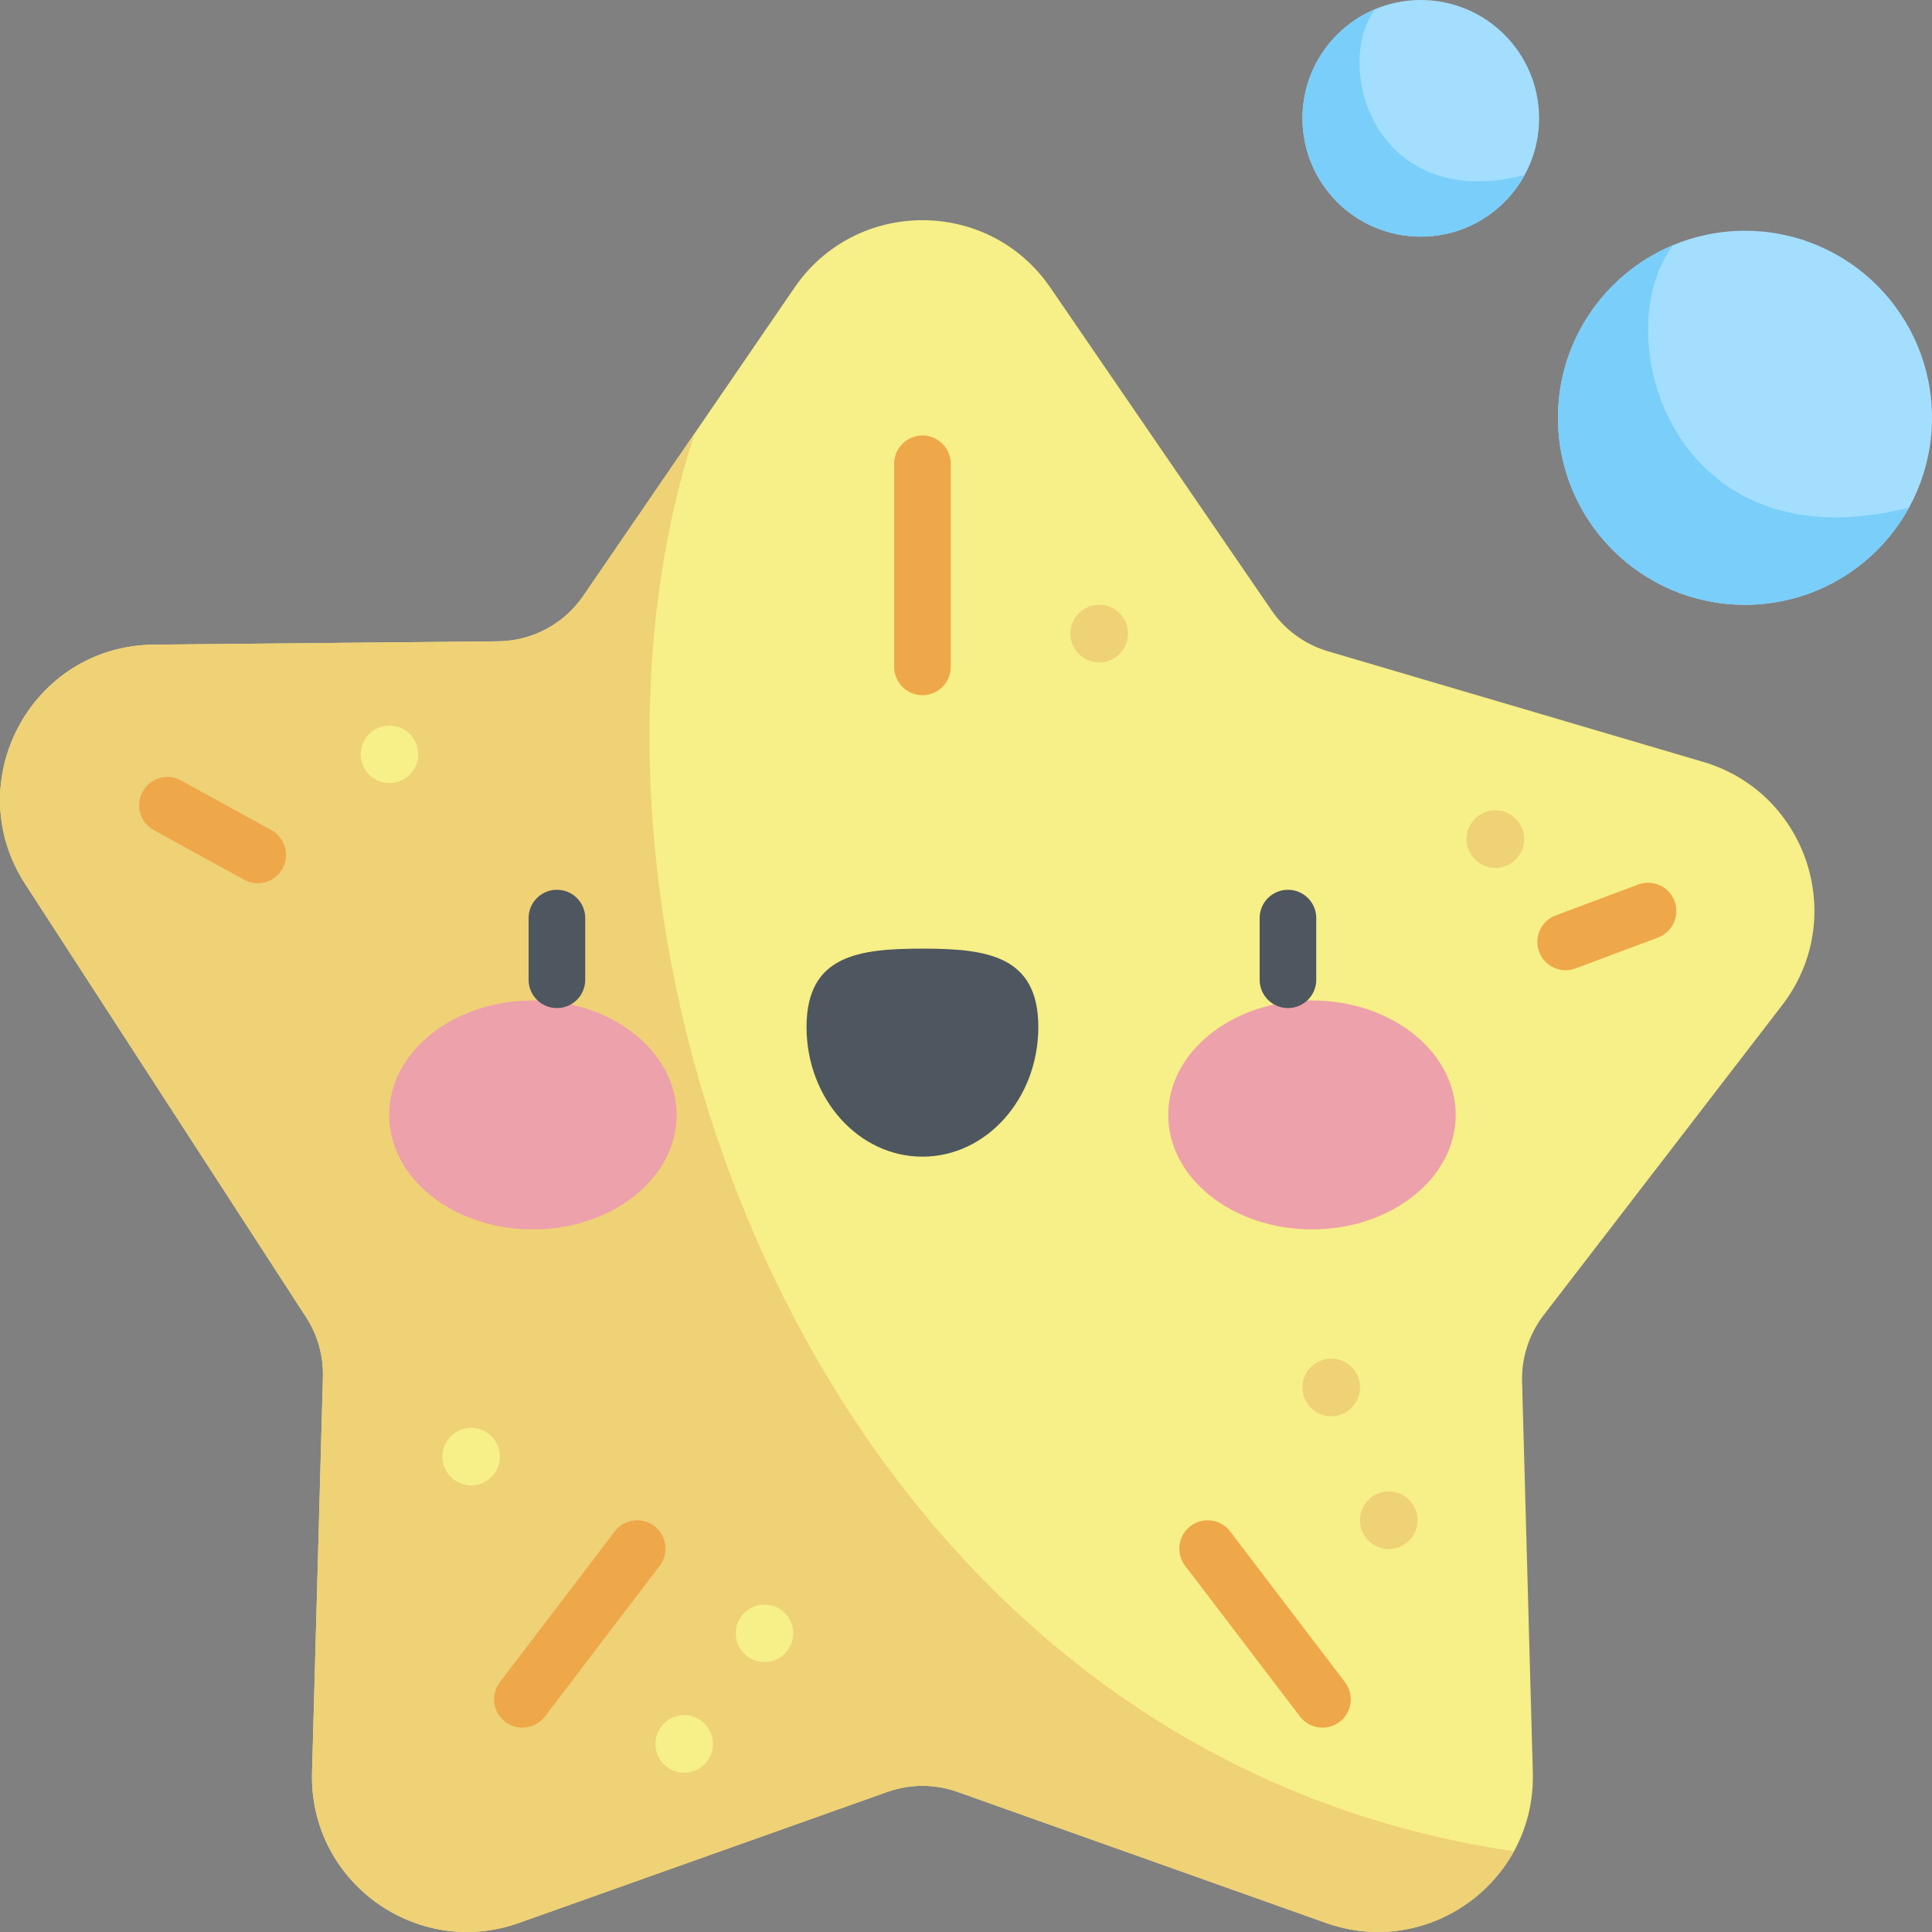 <svg id="Capa_1" enable-background="new 0 0 512 512" height="512" viewBox="0 0 512 512" width="512" xmlns="http://www.w3.org/2000/svg"><rect x="0" y="0" width="512" height="512" fill="#808080" stroke="none"/><path d="m235.182 474.867-97.64 34.721c-27.206 9.674-55.643-10.986-54.849-39.85l2.883-104.827c.154-5.601-1.396-11.117-4.445-15.818l-74.45-114.806c-17.634-27.192 1.677-63.142 34.084-63.454l91.23-.878c9.033-.087 17.454-4.577 22.561-12.028l55.999-81.709c16.324-23.818 51.474-23.818 67.797 0l58.584 85.481c3.598 5.251 8.897 9.1 15.002 10.9l99.402 29.301c27.696 8.164 38.559 41.594 20.951 64.479l-63.194 82.132c-3.882 5.045-5.905 11.273-5.73 17.636l2.849 103.59c.794 28.864-27.643 49.525-54.849 39.85l-97.64-34.721c-5.998-2.132-12.547-2.132-18.545.001z" fill="#f7ef87"/><path d="m401.197 490.611c-184.691-27.012-260.713-242.634-217.084-375.809l-29.556 43.126c-5.107 7.451-13.528 11.941-22.561 12.028l-91.23.878c-32.408.312-51.718 36.262-34.084 63.454l74.451 114.804c3.049 4.701 4.599 10.217 4.445 15.818l-2.883 104.827c-.794 28.864 27.643 49.525 54.849 39.85l97.639-34.721c5.997-2.133 12.547-2.133 18.544 0l97.639 34.721c19.966 7.1 40.579-2.148 49.831-18.976z" fill="#efd176"/><ellipse cx="141.221" cy="295.469" fill="#eda1ab" rx="38.091" ry="30.334"/><ellipse cx="347.688" cy="295.469" fill="#eda1ab" rx="38.091" ry="30.334"/><path d="m147.588 267.152c-4.143 0-7.5-3.358-7.5-7.5v-16.35c0-4.142 3.357-7.5 7.5-7.5s7.5 3.358 7.5 7.5v16.35c0 4.142-3.358 7.5-7.5 7.5z" fill="#4e5660"/><path d="m275.165 272.162c0-18.98-13.75-20.763-30.711-20.763s-30.711 1.783-30.711 20.763c0 18.979 13.75 34.365 30.711 34.365 16.962 0 30.711-15.385 30.711-34.365z" fill="#4e5660"/><path d="m341.32 267.152c-4.143 0-7.5-3.358-7.5-7.5v-16.35c0-4.142 3.357-7.5 7.5-7.5s7.5 3.358 7.5 7.5v16.35c0 4.142-3.357 7.5-7.5 7.5z" fill="#4e5660"/><g fill="#eea849"><path d="m244.454 184.236c-4.143 0-7.5-3.358-7.5-7.5v-53.827c0-4.142 3.357-7.5 7.5-7.5s7.5 3.358 7.5 7.5v53.827c0 4.142-3.357 7.5-7.5 7.5z"/><path d="m138.435 457.842c-1.584 0-3.182-.5-4.539-1.535-3.295-2.51-3.932-7.216-1.421-10.511l30.431-39.945c2.509-3.295 7.215-3.933 10.511-1.421 3.295 2.51 3.932 7.216 1.421 10.511l-30.431 39.945c-1.476 1.937-3.712 2.956-5.972 2.956z"/><path d="m350.474 457.842c-2.262 0-4.496-1.018-5.972-2.956l-30.43-39.945c-2.511-3.295-1.874-8.001 1.421-10.511 3.296-2.511 8.001-1.874 10.511 1.421l30.43 39.945c2.511 3.295 1.874 8.001-1.421 10.511-1.358 1.034-2.955 1.535-4.539 1.535z"/><path d="m414.91 257.115c-3.038 0-5.897-1.86-7.025-4.873-1.451-3.879.517-8.201 4.396-9.653l21.843-8.175c3.878-1.451 8.201.516 9.653 4.395 1.451 3.879-.517 8.201-4.396 9.653l-21.843 8.175c-.866.324-1.755.478-2.628.478z"/><path d="m68.296 234.071c-1.222 0-2.461-.299-3.607-.93l-23.943-13.169c-3.63-1.997-4.953-6.557-2.957-10.186 1.995-3.629 6.556-4.954 10.186-2.958l23.943 13.169c3.63 1.997 4.953 6.557 2.957 10.186-1.366 2.484-3.933 3.888-6.579 3.888z"/></g><circle cx="462.438" cy="110.718" fill="#a3defe" r="49.562"/><path d="m443.404 64.949c-17.924 7.463-30.528 25.142-30.528 45.769 0 27.372 22.19 49.562 49.562 49.562 18.749 0 35.064-10.413 43.484-25.77-62.802 16.005-80.476-45.808-62.518-69.561z" fill="#7acefa"/><circle cx="376.52" cy="31.356" fill="#a3defe" r="31.356"/><path d="m364.478 2.4c-11.34 4.721-19.314 15.906-19.314 28.956 0 17.318 14.039 31.356 31.356 31.356 11.862 0 22.183-6.588 27.51-16.304-39.732 10.126-50.913-28.981-39.552-44.008z" fill="#7acefa"/><circle cx="202.599" cy="432.851" fill="#f7ef87" r="7.626"/><circle cx="124.862" cy="386.01" fill="#f7ef87" r="7.626"/><circle cx="181.312" cy="462.161" fill="#f7ef87" r="7.626"/><circle cx="352.79" cy="367.683" fill="#efd176" r="7.626"/><ellipse cx="396.349" cy="222.471" fill="#efd176" rx="7.626" ry="7.626" transform="matrix(.999 -.039 .039 .999 -8.347 15.573)"/><ellipse cx="103.129" cy="199.925" fill="#f7ef87" rx="7.626" ry="7.626" transform="matrix(.381 -.925 .925 .381 -121.007 219.127)"/><circle cx="291.316" cy="167.906" fill="#efd176" r="7.626"/><circle cx="368.041" cy="402.867" fill="#efd176" r="7.626"/></svg>